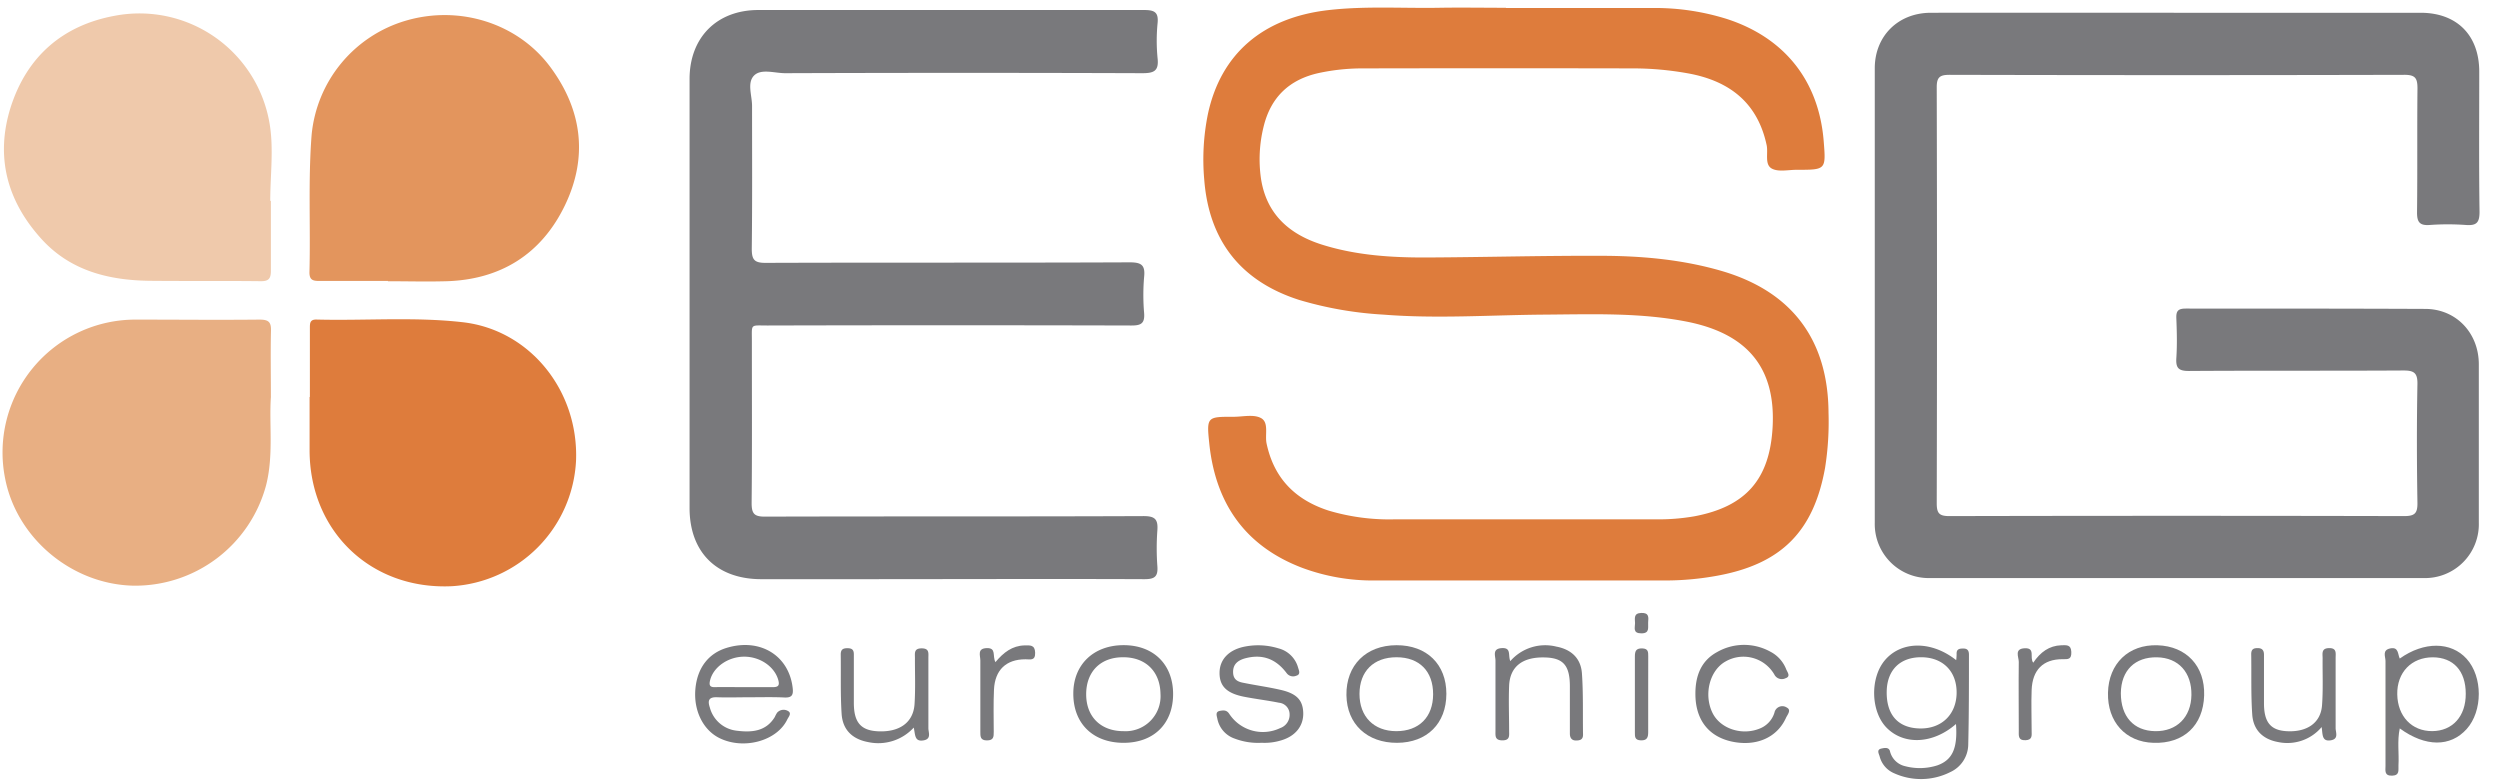 <svg id="Слой_1" data-name="Слой 1" xmlns="http://www.w3.org/2000/svg" viewBox="0 0 516.81 161.55"><defs><style>.cls-1{fill:#79797c;}.cls-2{fill:#de7c3c;}.cls-3{fill:#e3955d;}.cls-4{fill:#e8af83;}.cls-5{fill:#efc9ab;}</style></defs><title>55Монтажная область 6</title><path class="cls-1" d="M450.15,2.64h50.24c7.51,0,12.12,4.64,12.13,12.16,0,9.67-.08,19.33.06,29,0,2.29-.68,2.86-2.82,2.71a52,52,0,0,0-7.49,0c-2.18.16-2.63-.71-2.61-2.71.1-8.5,0-17,.09-25.5,0-2.1-.41-2.84-2.71-2.83q-47,.12-94,0c-2,0-2.68.45-2.67,2.59q.11,43,0,86c0,2.08.54,2.63,2.62,2.63q47-.11,94,0c2.23,0,2.79-.6,2.75-2.79-.13-8.16-.15-16.33,0-24.49.05-2.42-.79-2.83-3-2.82-14.75.09-29.5,0-44.25.1-2.11,0-2.72-.59-2.59-2.65.18-2.74.11-5.5,0-8.25-.06-1.48.35-2,1.93-2,16.5,0,33,0,49.49.07,6.45,0,11.09,5,11.11,11.41q0,16.36,0,32.74A11.13,11.13,0,0,1,501,119.5q-51,0-102,0a11.16,11.16,0,0,1-11.44-11.39q0-47,0-94c0-6.68,4.86-11.46,11.58-11.47Q424.66,2.62,450.15,2.64Z"/><path class="cls-2" d="M311.32,1.65c10.25,0,20.5,0,30.75,0a49.7,49.7,0,0,1,15,2.3C368.94,7.84,376,16.73,377,29.16c.48,5.94.48,5.95-5.56,5.94-1.75,0-3.8.49-5.16-.25-1.54-.84-.72-3.18-1.07-4.84-1.77-8.29-7.13-13.23-16.4-14.87a63.84,63.84,0,0,0-10.95-1q-28-.06-56,0a42.87,42.87,0,0,0-9.17.94c-6.13,1.33-10,5-11.48,11.13a28,28,0,0,0-.54,10.67c1.11,7.35,5.81,11.54,12.61,13.69,7.08,2.23,14.4,2.69,21.74,2.66,11.91-.06,23.82-.39,35.73-.35,8.59,0,17.15.76,25.45,3.22C370.5,60.38,377.91,70.32,378,85.29a61,61,0,0,1-.72,11.46c-2.37,13.13-9.05,19.83-22.21,22.25a59.75,59.75,0,0,1-10.68,1q-30.12,0-60.25,0a41.86,41.86,0,0,1-14.93-2.61c-11.81-4.49-17.93-13.32-19.22-25.67-.58-5.55-.47-5.57,5-5.56,1.92,0,4.15-.55,5.66.25,1.72.9.8,3.46,1.18,5.26,1.54,7.27,6,11.69,12.88,13.9a43.9,43.9,0,0,0,13.57,1.79q27,0,54,0a43.32,43.32,0,0,0,8-.63c10.59-2,15.56-7.6,16.16-18.41.67-12.06-5-19.19-17.35-21.75-9.88-2-19.89-1.6-29.88-1.53-11.07.08-22.15.88-33.22,0A75.85,75.85,0,0,1,268.56,62c-12.09-3.87-18.66-12.29-19.62-24.93a47.23,47.23,0,0,1,.75-13.43c2.66-12.52,11.39-20,24.91-21.55,7.56-.87,15.15-.36,22.72-.48,4.67-.08,9.34,0,14,0Z"/><path class="cls-1" d="M142.55,60.59q0-22.12,0-44.25c0-8.6,5.65-14.27,14.22-14.27,26.59,0,53.17,0,79.75,0,2.18,0,3,.48,2.78,2.73a37.26,37.26,0,0,0,0,7.24c.3,2.7-.82,3.1-3.23,3.09q-36.87-.13-73.75,0c-2.2,0-5-1-6.46.51s-.38,4.14-.39,6.29c0,9.83.06,19.67-.06,29.5,0,2.25.52,2.92,2.86,2.91,25.08-.09,50.16,0,75.25-.11,2.38,0,3.26.52,3,3a43.69,43.69,0,0,0,0,7.5c.16,2.16-.67,2.57-2.67,2.56q-37.63-.1-75.25,0c-3.58,0-3.16-.42-3.17,3.23,0,11.16.06,22.33-.05,33.49,0,2.21.57,2.8,2.78,2.79,26.09-.08,52.17,0,78.25-.11,2.34,0,3,.65,2.85,2.91a50.61,50.61,0,0,0,0,7.49c.15,2.12-.59,2.64-2.65,2.64-19.67-.08-39.33,0-59,0H157.39c-9.23,0-14.84-5.56-14.84-14.72Z"/><path class="cls-3" d="M80.21,58.08c-4.75,0-9.49,0-14.24,0-1.28,0-2-.21-2-1.76.25-9.48-.29-19,.45-28.44A27.27,27.27,0,0,1,83.87,4.28C95,1,107.08,4.8,113.8,13.9c6.59,8.92,7.79,18.68,2.92,28.68S103.44,57.83,92.19,58.14c-4,.11-8,0-12,0Z"/><path class="cls-2" d="M64.06,82.07c0-4.75,0-9.5,0-14.25,0-1,0-1.8,1.39-1.76,10.06.26,20.17-.59,30.2.55,13.9,1.58,24,14.16,23.43,28.63a27.35,27.35,0,0,1-25.63,25.94C76.72,122,64,109.84,64,93.06c0-3.67,0-7.33,0-11Z"/><path class="cls-4" d="M56,82.1c-.39,5.64.59,12-1,18.24a28,28,0,0,1-27.57,20.73c-12.6-.34-23.89-9.76-26.34-22a27.46,27.46,0,0,1,27.05-33c8.5,0,17,.09,25.49,0,1.85,0,2.46.45,2.39,2.37C55.92,72.77,56,77.11,56,82.1Z"/><path class="cls-5" d="M56,41.5c0,4.83,0,9.66,0,14.48,0,1.62-.46,2.17-2.12,2.15-7.66-.09-15.32,0-23-.08-8.49-.12-16.38-2.1-22.32-8.66-7.12-7.85-9.57-17-6.35-27.24C5.59,11.61,13.05,5.2,23.78,3.25a27.27,27.27,0,0,1,31.95,22.3c.88,5.17.14,10.62.14,16Z"/><path class="cls-1" d="M404.35,149.67c-4.76,4.16-10.76,4.4-14.34.77-3.32-3.38-3.46-10.41-.27-14.06,3.41-3.9,9.6-3.92,14.65.09a10,10,0,0,0,.09-1.24c-.06-1.09.61-1.17,1.45-1.16s1.1.5,1.1,1.27c0,6.24,0,12.48-.15,18.72a6.35,6.35,0,0,1-3.73,5.56,13.45,13.45,0,0,1-11.59.23,5.17,5.17,0,0,1-3-3.51c-.15-.53-.69-1.38.39-1.6.6-.13,1.47-.32,1.74.5a4.17,4.17,0,0,0,3.19,3.16,11.9,11.9,0,0,0,6.64-.19C403.62,157.09,404.71,154.69,404.35,149.67Zm.13-6.35c.08-4.44-2.75-7.38-7.18-7.45s-7.17,2.57-7.27,7c-.11,4.85,2.3,7.6,6.77,7.72S404.39,147.81,404.48,143.32Z"/><path class="cls-1" d="M496.09,136.14c5-3.57,10.59-3.52,13.82.05,3.36,3.72,3.35,10.81,0,14.53s-8.49,3.74-13.82-.14c-.56,2.61-.12,5.15-.27,7.65-.05.94.31,2.08-1.33,2.12s-1.35-1.09-1.35-2c0-7.24,0-14.48,0-21.72,0-.89-.75-2.24,1-2.59S495.65,135.25,496.09,136.14Zm13.64,7.27c0-4.72-2.55-7.5-6.8-7.53-4.42,0-7.44,3.12-7.36,7.66s3,7.61,7.21,7.6S509.76,148.08,509.73,143.41Z"/><path class="cls-1" d="M155,144.14c-2.25,0-4.5.08-6.74,0-1.76-.08-2,.7-1.52,2.12a6.48,6.48,0,0,0,5.52,4.79c3,.38,6.06.24,7.92-2.85a6,6,0,0,1,.47-.87,1.79,1.79,0,0,1,2.28-.33c.79.46.07,1.2-.18,1.73-2.13,4.45-9,6.32-14,3.86-3.4-1.67-5.38-5.68-5-10.11s2.73-7.43,6.5-8.56c6.9-2.08,12.87,1.6,13.62,8.33.15,1.36-.12,2-1.66,1.94C159.77,144.07,157.36,144.14,155,144.14Zm-1.25-2.09c2,0,4,0,6,0,1.13,0,1.45-.34,1.14-1.47-.76-2.77-3.77-4.86-7.11-4.83s-6.37,2.21-7,4.94c-.23,1,0,1.38,1,1.36C149.71,142,151.7,142.05,153.7,142.05Z"/><path class="cls-1" d="M260.82,153.55a13.54,13.54,0,0,1-5.57-.86,5.43,5.43,0,0,1-3.6-4.14c-.12-.6-.46-1.42.55-1.6.7-.12,1.38-.22,1.93.64a8.31,8.31,0,0,0,10.52,2.92,2.89,2.89,0,0,0,1.94-2.9,2.41,2.41,0,0,0-2.2-2.34c-2.36-.48-4.76-.76-7.13-1.22-3.68-.71-5.18-2.21-5.15-5s2-4.83,5.47-5.43a14.21,14.21,0,0,1,6.67.4,5.67,5.67,0,0,1,4.1,4c.17.57.58,1.41-.38,1.67a1.66,1.66,0,0,1-2-.55c-2.31-3.08-5.21-4-8.74-3-1.38.43-2.35,1.21-2.32,2.83s1.08,2,2.27,2.21c2.53.51,5.09.86,7.59,1.44,3.29.76,4.54,2.11,4.64,4.69.1,2.74-1.6,4.88-4.59,5.75A11.62,11.62,0,0,1,260.82,153.55Z"/><path class="cls-1" d="M232.3,153.56c-6.36,0-10.44-4-10.42-10.19,0-6,4.21-10,10.4-10s10.23,4,10.23,10.1S238.56,153.54,232.3,153.56Zm-.16-17.69c-4.66,0-7.62,3-7.6,7.7s3.12,7.6,7.76,7.58a7.23,7.23,0,0,0,7.6-7.73C239.82,138.78,236.79,135.84,232.14,135.87Z"/><path class="cls-1" d="M299,143.42c0,6.14-4,10.11-10.18,10.14s-10.4-3.86-10.48-9.87c-.08-6.18,4.05-10.29,10.34-10.31S299,137.35,299,143.42Zm-10.36,7.73c4.7,0,7.61-2.9,7.62-7.63s-2.8-7.64-7.55-7.65-7.67,2.91-7.67,7.59S284,151.13,288.62,151.15Z"/><path class="cls-1" d="M455.65,143.77c-.19,6.21-4.22,10-10.48,9.79-5.76-.17-9.54-4.34-9.4-10.36s4.25-10,10.23-9.81S455.84,137.7,455.65,143.77Zm-17.22-.47c0,4.81,2.64,7.78,7.09,7.85s7.43-2.86,7.5-7.48-2.64-7.72-7.14-7.79S438.48,138.56,438.43,143.3Z"/><path class="cls-1" d="M312.22,136.67a9.55,9.55,0,0,1,9.52-3c3.06.58,5.05,2.39,5.28,5.5.3,4.22.16,8.48.23,12.72,0,1-.61,1.19-1.47,1.19s-1.25-.55-1.25-1.43q0-4.87,0-9.74c0-4.36-1.37-5.91-5.19-6-4.62-.12-7.22,1.9-7.37,5.9-.12,3.07,0,6.16,0,9.24,0,1,.22,2-1.39,2s-1.43-1-1.43-2c0-4.83,0-9.66,0-14.48,0-1-.73-2.47,1.31-2.59S311.7,135.49,312.22,136.67Z"/><path class="cls-1" d="M188.89,150.41a9.92,9.92,0,0,1-9.41,3c-3.29-.61-5.3-2.55-5.5-5.88-.26-4.07-.12-8.16-.18-12.24,0-1,.44-1.29,1.37-1.29s1.35.3,1.34,1.3c0,3.33,0,6.67,0,10,0,4,1.42,5.67,4.88,5.87,4.51.26,7.43-1.78,7.67-5.64.2-3.15.07-6.33.08-9.5,0-1-.23-2,1.39-2s1.39,1,1.39,2c0,4.84,0,9.67,0,14.5,0,.91.71,2.28-1.1,2.54S189.23,151.82,188.89,150.41Z"/><path class="cls-1" d="M350.48,143.38c0-3.64,1.16-6.79,4.5-8.59a11.22,11.22,0,0,1,11-.07,6.9,6.9,0,0,1,3.27,3.64c.24.6,1,1.48-.14,1.85a1.73,1.73,0,0,1-2.31-.77,7.39,7.39,0,0,0-10.06-2.71c-3.29,1.81-4.58,6.77-2.75,10.59,1.57,3.28,6,4.78,9.68,3.33a5.15,5.15,0,0,0,3.15-3.32,1.66,1.66,0,0,1,2.56-1.06c1,.52.12,1.47-.18,2.14-1.89,4.17-6.31,6-11.37,4.85C353.07,152.15,350.46,148.65,350.48,143.38Z"/><path class="cls-1" d="M479.94,150.3a9.27,9.27,0,0,1-9,3.1c-3.14-.57-5.14-2.48-5.35-5.71-.28-4.14-.14-8.31-.21-12.47,0-1,.48-1.26,1.39-1.24s1.26.5,1.25,1.41c0,3.33,0,6.66,0,10,0,3.9,1.36,5.56,4.64,5.76,4.23.26,7.1-1.7,7.36-5.35.24-3.23.09-6.48.12-9.73,0-.94-.31-2.06,1.33-2.09s1.36,1.09,1.36,2.05c0,4.82,0,9.65,0,14.48,0,.9.72,2.29-1.08,2.54S480.17,151.79,479.94,150.3Z"/><path class="cls-1" d="M205.78,136.88c1.67-2,3.47-3.39,6-3.46,1.1,0,2.17-.19,2.21,1.52s-1,1.35-2,1.35c-4,0-6.32,2.21-6.51,6.27-.13,2.9-.06,5.81-.05,8.72,0,1,0,1.78-1.41,1.78s-1.36-.87-1.36-1.83c0-4.9,0-9.8,0-14.7,0-1-.71-2.49,1.33-2.55S205.11,135.6,205.78,136.88Z"/><path class="cls-1" d="M420.32,137c1.47-2.19,3.29-3.52,5.81-3.61,1,0,2-.21,2.06,1.38s-.67,1.51-1.84,1.5c-4,0-6.2,2.23-6.36,6.36-.11,2.81,0,5.64,0,8.46,0,.89.21,1.86-1.24,1.93-1.63.07-1.41-1-1.42-2,0-4.73-.06-9.47,0-14.2,0-1-1-2.72,1.25-2.81S419.5,135.93,420.32,137Z"/><path class="cls-1" d="M340.72,143.65c0,2.57,0,5.14,0,7.71,0,1.06-.22,1.73-1.51,1.69s-1.24-.79-1.24-1.67c0-5.22,0-10.45,0-15.67,0-1.09.22-1.7,1.5-1.67s1.26.76,1.26,1.65Q340.72,139.67,340.72,143.65Z"/><path class="cls-1" d="M340.71,128.68c-.07,1,.4,2.26-1.41,2.25s-1.3-1.17-1.3-2.09-.38-2.07,1.28-2.13S340.79,127.61,340.71,128.68Z"/></svg>